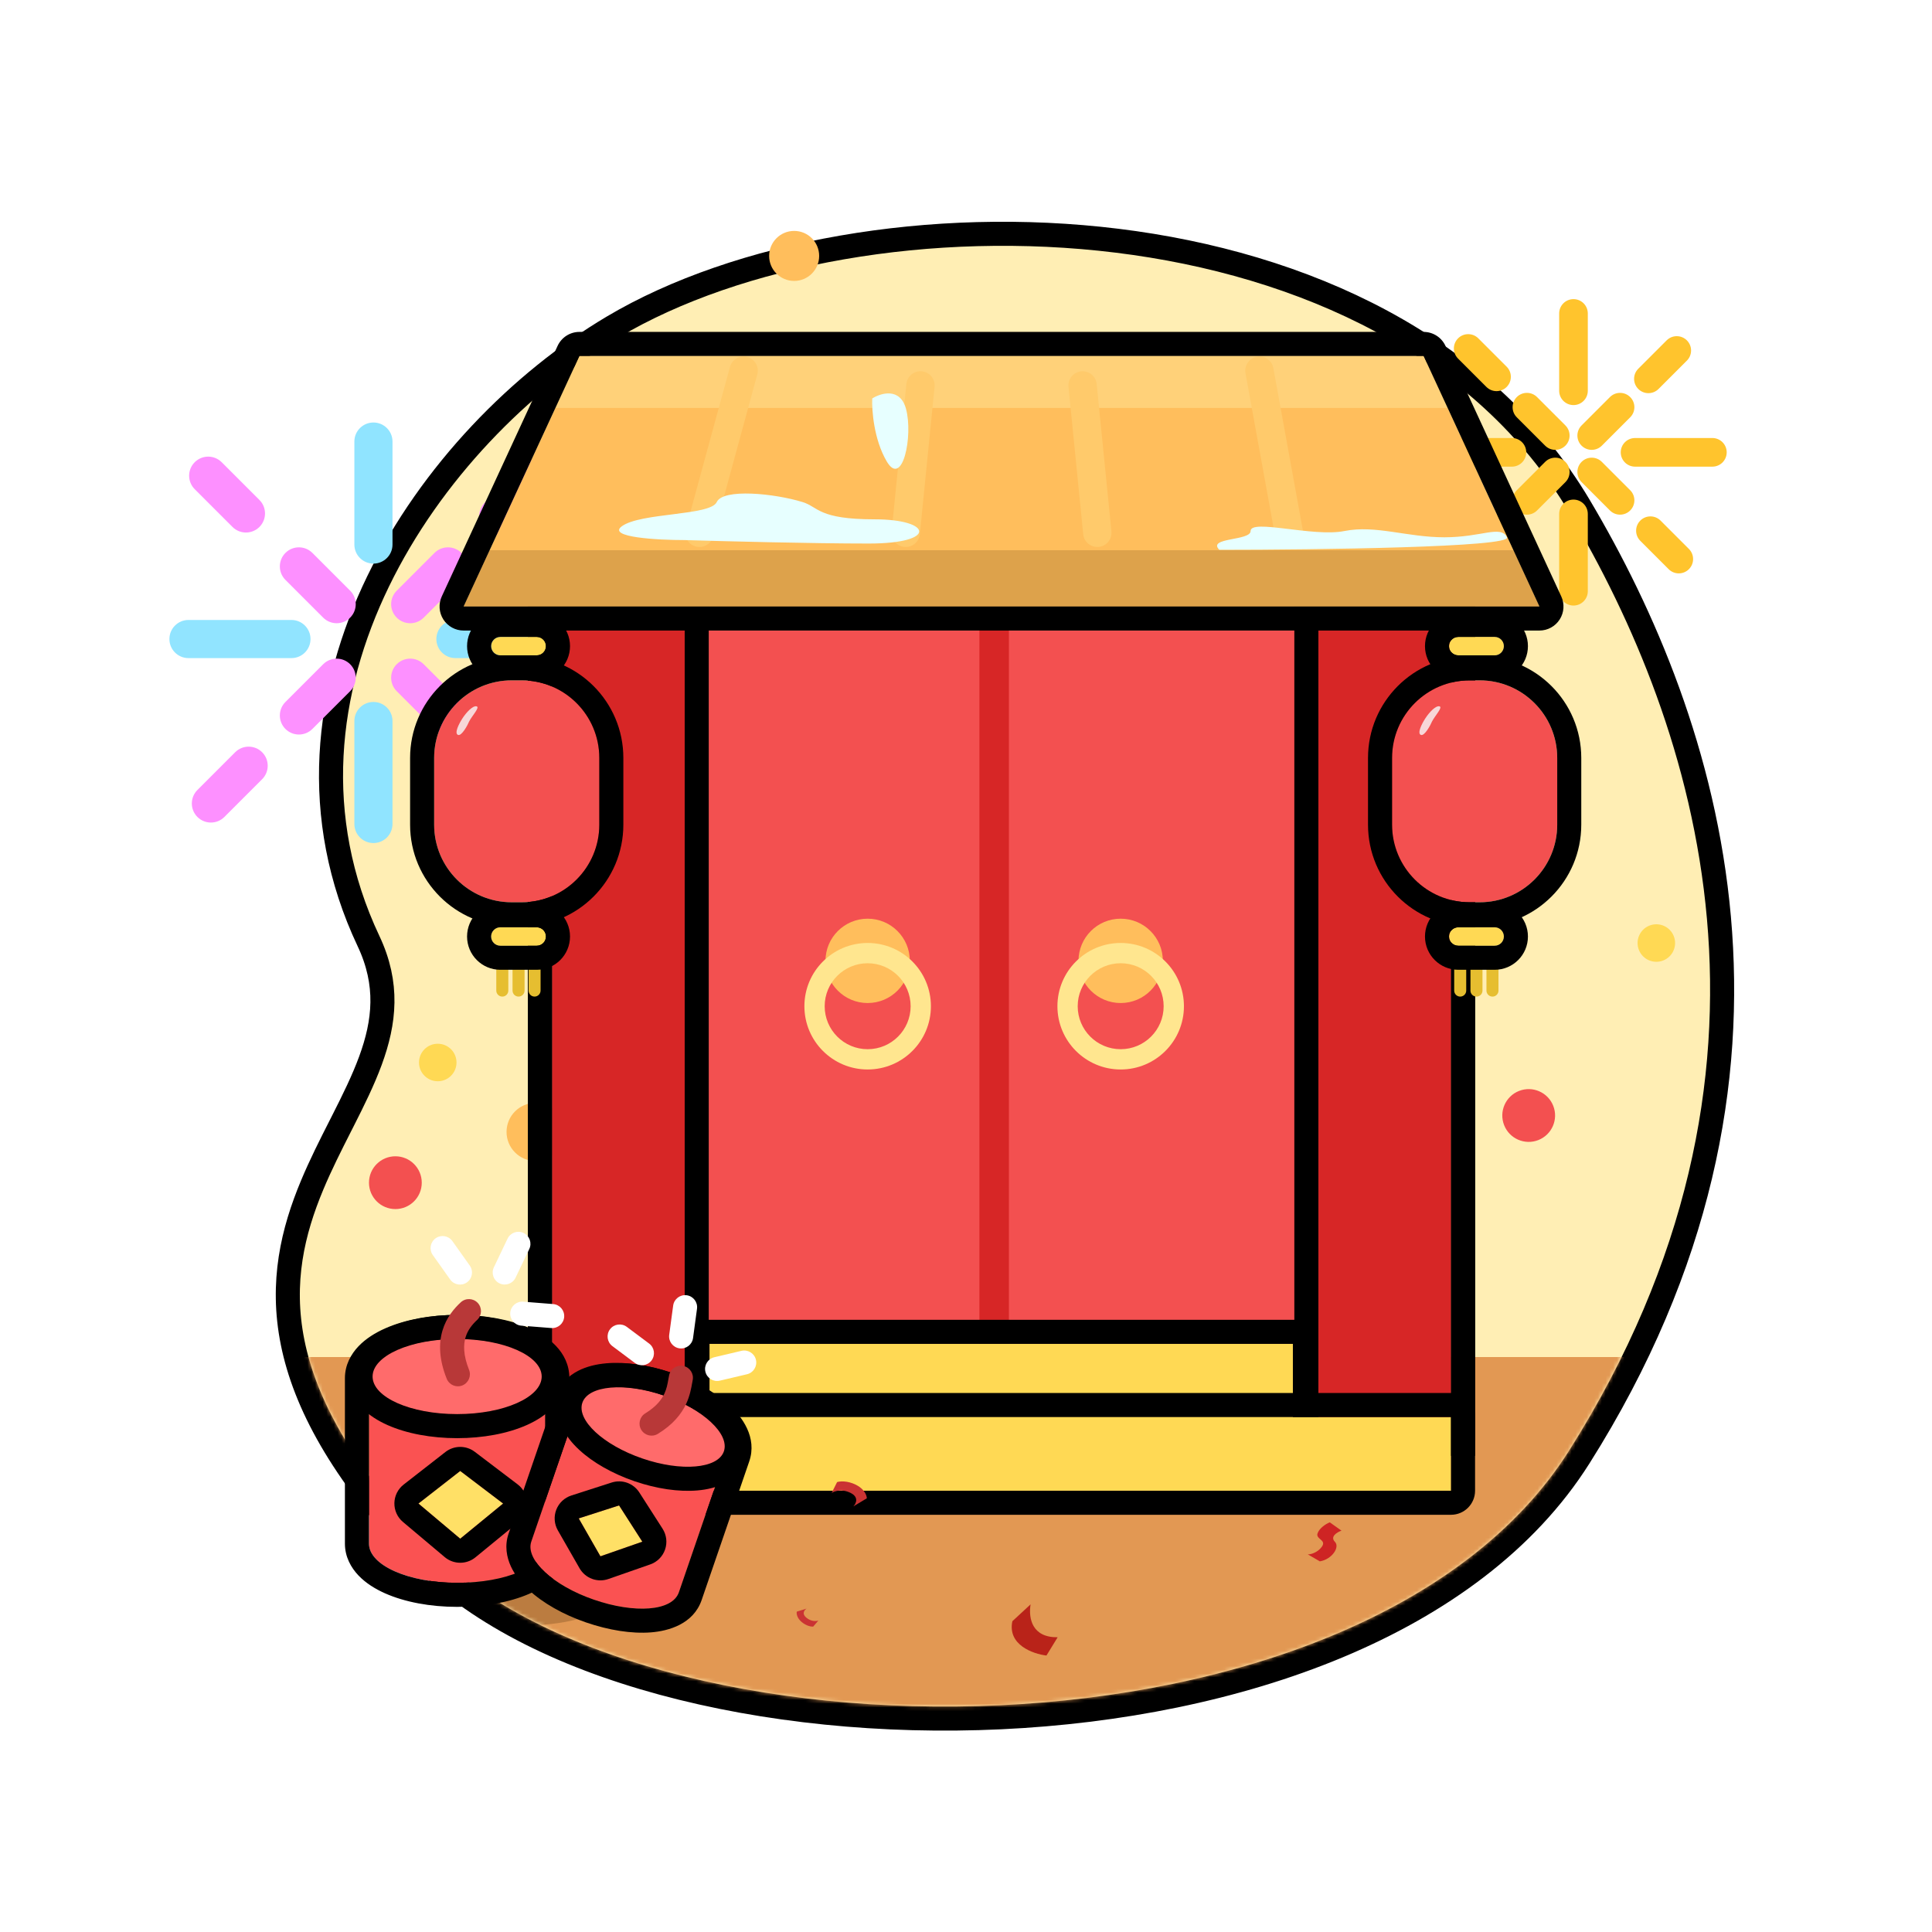 <svg width="512" height="512" viewBox="0 0 512 512" fill="none" xmlns="http://www.w3.org/2000/svg">
<path fill-rule="evenodd" clip-rule="evenodd" d="M78.251 200.992C77.876 200.96 77.502 200.91 77.131 200.842C77.789 204.415 76.737 208.24 73.974 211.003L63.969 221.008C59.506 225.471 52.27 225.471 47.807 221.008C43.344 216.545 43.344 209.309 47.807 204.846L57.812 194.841C60.575 192.078 64.4 191.026 67.973 191.683C67.315 188.111 68.368 184.285 71.13 181.522L71.876 180.776L49.946 180.776C43.634 180.776 38.518 175.66 38.518 169.348C38.518 163.036 43.634 157.919 49.946 157.919L70.875 157.919C68.073 154.934 67.175 150.811 68.184 147.097C64.359 148.135 60.1 147.153 57.097 144.15L47.092 134.145C42.629 129.682 42.629 122.446 47.092 117.983C51.555 113.52 58.791 113.52 63.254 117.983L73.259 127.988C76.262 130.991 77.245 135.25 76.206 139.074C80.031 138.035 84.29 139.018 87.293 142.021L87.534 142.262L87.534 117.017C87.534 110.706 92.65 105.589 98.962 105.589C105.274 105.589 110.391 110.706 110.391 117.018L110.391 120.093C124.021 102.812 140.644 88.436 157.553 78.397C168.683 71.788 181.541 66.384 195.401 62.251C198.951 57.87 204.371 55.069 210.458 55.069C213.256 55.069 215.918 55.666 218.32 56.733C253.589 50.123 293.849 50.717 330.674 60.877C349.214 65.991 367.122 73.608 383.105 84.12C387.083 81.222 392.687 81.568 396.276 85.157L403.788 92.67C405.28 94.161 406.211 96 406.582 97.925C406.661 97.941 406.74 97.957 406.819 97.974L406.819 83.067C406.819 77.45 411.373 72.897 416.989 72.897C422.606 72.897 427.159 77.45 427.159 83.067L427.159 97.292C427.637 95.797 428.468 94.392 429.654 93.206L437.167 85.694C441.138 81.722 447.577 81.722 451.549 85.694C455.52 89.665 455.52 96.104 451.549 100.076L444.036 107.589C443.119 108.505 442.071 109.211 440.952 109.704L453.796 109.704C459.413 109.704 463.966 114.257 463.966 119.874C463.966 125.49 459.413 130.044 453.796 130.044L439.178 130.044C439.231 130.248 439.277 130.453 439.317 130.66C441.242 131.031 443.081 131.962 444.573 133.454L452.085 140.966C456.057 144.938 456.057 151.377 452.085 155.349C449.318 158.116 445.353 158.955 441.86 157.866C469.12 217.016 483.935 300.467 426.607 391.236C397.769 436.896 337.038 458.803 277.914 463.836C220.619 468.712 159.591 458.236 121.772 433.074C120.935 433.107 120.09 433.123 119.241 433.123C111.959 433.123 104.754 431.837 98.891 429.232C95.976 427.937 92.827 426.064 90.234 423.341C87.579 420.552 85.033 416.305 85.033 410.839V395.116C70.517 373.965 65.645 355.263 66.899 337.931C68.146 320.686 75.469 306.261 81.269 294.833L81.637 294.109C90.653 276.336 95.049 266.259 89.019 253.488C80.702 235.875 77.557 218.127 78.251 200.992ZM89.861 153.605L82.785 146.529C80.812 144.556 77.612 144.556 75.639 146.529C73.665 148.502 73.665 151.702 75.639 153.675L85.644 163.68C85.674 163.71 85.704 163.74 85.734 163.769C86.979 160.322 88.359 156.932 89.861 153.605ZM80.825 180.844L75.638 186.03C73.665 188.004 73.665 191.203 75.638 193.177C76.491 194.029 77.572 194.513 78.685 194.629C79.131 189.976 79.854 185.375 80.825 180.844ZM100.625 160.789C101.489 158.79 102.404 156.811 103.365 154.854C103.366 154.854 103.365 154.854 103.365 154.854C102.404 156.811 101.489 158.79 100.625 160.789C100.625 160.789 100.625 160.789 100.625 160.789ZM96.722 170.98C97.114 169.808 97.523 168.641 97.949 167.481C97.95 167.48 97.949 167.481 97.949 167.481C97.523 168.641 97.114 169.808 96.722 170.98C96.722 170.98 96.722 170.98 96.722 170.98ZM94.263 179.346C94.029 180.269 93.806 181.196 93.594 182.124C93.594 182.125 93.595 182.124 93.594 182.124C93.806 181.196 94.029 180.269 94.263 179.346C94.263 179.347 94.263 179.346 94.263 179.346ZM104.015 128.711L104.015 117.018C104.015 114.227 101.753 111.964 98.962 111.964C96.171 111.964 93.909 114.227 93.909 117.017L93.909 144.305C93.909 144.605 93.935 144.899 93.985 145.185C96.996 139.492 100.361 133.989 104.015 128.711ZM434.698 143.328L434.657 143.286C434.328 142.662 433.998 142.042 433.668 141.425C433.414 140.214 433.758 138.902 434.698 137.962C435.726 136.934 437.195 136.619 438.494 137.016C439.069 137.192 439.61 137.507 440.065 137.962L447.578 145.474C449.059 146.956 449.059 149.359 447.578 150.841C446.096 152.323 443.693 152.323 442.211 150.841L434.698 143.328ZM432.015 135.279C431.643 135.651 431.213 135.929 430.755 136.114C429.441 133.772 428.117 131.482 426.79 129.246C425.166 126.512 423.459 123.861 421.674 121.291C422.219 121.27 422.767 121.366 423.278 121.579C423.723 121.764 424.14 122.038 424.502 122.4L432.015 129.912L432.071 129.969C432.495 130.412 432.792 130.932 432.96 131.483C433.357 132.782 433.042 134.252 432.015 135.279ZM420.203 118.858C420.053 118.788 419.907 118.707 419.766 118.616C419.242 117.901 418.712 117.192 418.176 116.489C418.095 116.213 418.046 115.928 418.03 115.642C417.99 114.949 418.14 114.246 418.479 113.619C418.65 113.303 418.869 113.007 419.135 112.74L426.648 105.228C426.784 105.092 426.927 104.969 427.076 104.858C427.232 104.743 427.393 104.642 427.56 104.554C428.993 103.797 430.809 104.022 432.015 105.228C433.22 106.434 433.445 108.249 432.688 109.682L432.666 109.724C432.496 110.036 432.279 110.33 432.014 110.594L424.501 118.107C424.112 118.496 423.659 118.783 423.176 118.968C422.671 119.161 422.133 119.242 421.6 119.212C421.121 119.184 420.646 119.067 420.203 118.858ZM391.768 89.665L394.431 92.328C392.822 91.044 391.188 89.795 389.529 88.579C390.347 88.675 391.14 89.037 391.768 89.665ZM447.041 90.201C445.559 88.72 443.157 88.72 441.675 90.201L434.162 97.714C433.886 97.99 433.661 98.298 433.488 98.626C432.731 100.059 432.956 101.874 434.162 103.08C435.367 104.286 437.183 104.511 438.616 103.755C438.944 103.581 439.252 103.357 439.528 103.081L447.041 95.568C448.523 94.086 448.523 91.683 447.041 90.201ZM415.724 107.136C416.12 107.276 416.545 107.352 416.989 107.352C417.433 107.352 417.859 107.276 418.255 107.136C419.728 106.615 420.784 105.209 420.784 103.557L420.784 83.067C420.784 80.971 419.085 79.272 416.989 79.272C414.893 79.272 413.195 80.971 413.195 83.067L413.195 103.557C413.195 105.209 414.25 106.615 415.724 107.136ZM429.727 118.609C429.587 119.004 429.511 119.43 429.511 119.874C429.511 120.522 429.673 121.131 429.959 121.665C430.599 122.857 431.858 123.668 433.306 123.668L453.796 123.668C455.892 123.668 457.591 121.97 457.591 119.874C457.591 117.778 455.892 116.079 453.796 116.079L433.306 116.079C431.653 116.079 430.248 117.135 429.727 118.609ZM69.466 206.495L59.461 216.5C57.488 218.473 54.288 218.473 52.315 216.5C50.341 214.527 50.341 211.327 52.315 209.354L62.32 199.349C64.293 197.375 67.493 197.375 69.466 199.349C71.439 201.322 71.439 204.522 69.466 206.495ZM81.905 167.419C82.132 167.968 82.266 168.567 82.284 169.194C82.286 169.245 82.287 169.296 82.287 169.348C82.287 169.794 82.229 170.227 82.12 170.639C81.997 171.105 81.809 171.545 81.567 171.949C80.873 173.102 79.731 173.956 78.383 174.27C78.014 174.356 77.629 174.401 77.233 174.401L49.946 174.401C47.155 174.401 44.893 172.139 44.893 169.348C44.893 166.557 47.155 164.295 49.946 164.295L77.242 164.295C79.346 164.298 81.148 165.588 81.905 167.419ZM61.605 139.642C63.578 141.615 66.778 141.615 68.751 139.642C70.725 137.669 70.725 134.469 68.751 132.496L58.746 122.491C56.773 120.517 53.573 120.517 51.6 122.491C49.627 124.464 49.627 127.664 51.6 129.637L61.605 139.642Z" fill="white"/>
<path d="M162.435 86.623C138.029 101.114 114.17 125.295 100.212 154.05C86.226 182.864 82.11 216.466 97.666 249.408C103.047 260.804 101.938 270.832 98.165 281.099C96.254 286.298 93.68 291.5 90.903 296.983C90.657 297.47 90.409 297.958 90.159 298.449C87.627 303.441 84.977 308.663 82.698 314.126C77.66 326.204 74.314 339.719 77.552 355.78C80.778 371.778 90.451 389.894 110.621 411.408C125.298 427.063 148.496 438.674 175.557 446.023C202.677 453.388 233.976 456.557 265.181 455.096C327.336 452.186 390.305 430.809 418.521 386.133C483.174 283.766 452.551 191.368 418.567 134.132C393.163 91.346 345.266 69.848 296.031 63.792C246.809 57.736 195.48 67.002 162.435 86.623Z" fill="#FFEEB4" stroke="black" stroke-width="6.375" stroke-linecap="round" stroke-linejoin="round"/>
<mask id="mask0_39_2124" style="mask-type:alpha" maskUnits="userSpaceOnUse" x="79" y="64" width="372" height="389">
<path d="M100.549 248.045C70.438 184.281 114.718 120.517 162.541 88.635C217.449 52.029 359.869 49.197 409.297 132.444C442.951 189.123 479.591 283.47 415.827 384.429C361.092 471.094 169.405 469.448 112.947 409.226C33.242 324.208 123.968 297.64 100.549 248.045Z" fill="#FFEEB4"/>
</mask>
<g mask="url(#mask0_39_2124)">
<path d="M79.293 359.631H458.335V455.277H79.293V359.631Z" fill="#E29853"/>
<path d="M160.77 423.626C160.77 427.539 151.254 430.711 139.515 430.711C127.777 430.711 118.26 427.539 118.26 423.626C118.26 419.713 127.777 416.541 139.515 416.541C151.254 416.541 160.77 419.713 160.77 423.626Z" fill="#A76D37" fill-opacity="0.65"/>
</g>
<path fill-rule="evenodd" clip-rule="evenodd" d="M416.991 107.351C414.895 107.351 413.196 105.652 413.196 103.557L413.196 83.066C413.196 80.97 414.895 79.272 416.991 79.272C419.086 79.272 420.785 80.97 420.785 83.066L420.785 103.557C420.785 105.652 419.086 107.351 416.991 107.351ZM447.042 95.568C448.524 94.086 448.524 91.684 447.042 90.202C445.56 88.72 443.158 88.72 441.676 90.202L434.163 97.715C432.681 99.196 432.681 101.599 434.163 103.081C435.645 104.563 438.048 104.563 439.529 103.081L447.042 95.568ZM432.017 110.594C433.499 109.112 433.499 106.709 432.017 105.227C430.535 103.746 428.132 103.746 426.65 105.227L419.138 112.74C417.656 114.222 417.656 116.625 419.138 118.107C420.62 119.589 423.022 119.589 424.504 118.107L432.017 110.594ZM414.846 122.401C416.328 123.883 416.328 126.286 414.846 127.768L407.333 135.281C405.852 136.763 403.449 136.763 401.967 135.281C400.485 133.799 400.485 131.396 401.967 129.914L409.48 122.401C410.962 120.92 413.364 120.92 414.846 122.401ZM399.82 142.794C401.302 141.312 401.302 138.909 399.82 137.427C398.338 135.945 395.936 135.945 394.454 137.427L386.941 144.94C385.459 146.422 385.459 148.825 386.941 150.306C388.423 151.788 390.825 151.788 392.307 150.306L399.82 142.794ZM432.017 135.279C430.535 136.761 428.132 136.761 426.651 135.279L419.138 127.766C417.656 126.285 417.656 123.882 419.138 122.4C420.62 120.918 423.022 120.918 424.504 122.4L432.017 129.913C433.499 131.395 433.499 133.797 432.017 135.279ZM409.48 118.106C410.962 119.587 413.364 119.587 414.846 118.106C416.328 116.624 416.328 114.221 414.846 112.739L407.333 105.226C405.852 103.744 403.449 103.744 401.967 105.226C400.485 106.708 400.485 109.111 401.967 110.593L409.48 118.106ZM413.196 156.681C413.196 158.777 414.895 160.476 416.991 160.476C419.086 160.476 420.785 158.777 420.785 156.681L420.785 136.191C420.785 134.095 419.086 132.396 416.991 132.396C414.895 132.396 413.196 134.095 413.196 136.191L413.196 156.681ZM429.513 119.873C429.513 117.777 431.212 116.079 433.308 116.079L453.798 116.079C455.894 116.079 457.593 117.777 457.593 119.873C457.593 121.969 455.894 123.668 453.798 123.668L433.308 123.668C431.212 123.668 429.513 121.969 429.513 119.873ZM380.183 116.079C378.088 116.079 376.389 117.777 376.389 119.873C376.389 121.969 378.088 123.668 380.183 123.668L400.674 123.668C402.77 123.668 404.468 121.969 404.468 119.873C404.468 117.777 402.77 116.079 400.674 116.079L380.183 116.079ZM399.282 102.544C397.8 104.026 395.398 104.026 393.916 102.544L386.403 95.031C384.921 93.55 384.921 91.147 386.403 89.665C387.885 88.183 390.287 88.183 391.769 89.665L399.282 97.178C400.764 98.66 400.764 101.062 399.282 102.544ZM442.212 150.841C443.694 152.322 446.096 152.322 447.578 150.841C449.06 149.359 449.06 146.956 447.578 145.474L440.066 137.961C438.584 136.479 436.181 136.479 434.699 137.961C433.217 139.443 433.217 141.846 434.699 143.328L442.212 150.841Z" fill="#FFC42D"/>
<circle cx="104.777" cy="313.423" r="6.994" fill="#F35050"/>
<circle cx="141.942" cy="299.973" r="7.704" fill="#FFBE5C"/>
<circle cx="210.458" cy="67.821" r="6.628" fill="#FFBE5C"/>
<circle cx="116.009" cy="281.573" r="4.971" fill="#FFD954"/>
<circle cx="405.119" cy="295.619" r="6.994" transform="rotate(-21.554 405.119 295.619)" fill="#F35050"/>
<circle cx="438.946" cy="249.914" r="4.971" transform="rotate(-21.554 438.946 249.914)" fill="#FFD954"/>
<path fill-rule="evenodd" clip-rule="evenodd" d="M145.612 123.208C147.585 125.181 147.585 128.381 145.612 130.354L135.607 140.359C133.634 142.332 130.434 142.332 128.461 140.359C126.487 138.385 126.487 135.186 128.461 133.213L138.466 123.208C140.439 121.234 143.639 121.234 145.612 123.208Z" fill="#FD90FF"/>
<path fill-rule="evenodd" clip-rule="evenodd" d="M69.468 199.352C71.441 201.326 71.441 204.525 69.468 206.499L59.463 216.503C57.489 218.477 54.29 218.477 52.316 216.503C50.343 214.53 50.343 211.331 52.316 209.357L62.321 199.352C64.295 197.379 67.494 197.379 69.468 199.352Z" fill="#FD90FF"/>
<path fill-rule="evenodd" clip-rule="evenodd" d="M98.964 149.361C96.173 149.361 93.91 147.098 93.91 144.308L93.91 117.02C93.91 114.229 96.173 111.967 98.964 111.967C101.754 111.967 104.017 114.229 104.017 117.02L104.017 144.308C104.017 147.098 101.754 149.361 98.964 149.361Z" fill="#90E4FF"/>
<path fill-rule="evenodd" clip-rule="evenodd" d="M98.964 223.419C96.173 223.419 93.91 221.157 93.91 218.366L93.91 191.078C93.91 188.288 96.173 186.025 98.964 186.025C101.754 186.025 104.017 188.288 104.017 191.078L104.017 218.366C104.017 221.157 101.754 223.419 98.964 223.419Z" fill="#90E4FF"/>
<path fill-rule="evenodd" clip-rule="evenodd" d="M115.641 169.351C115.641 166.56 117.903 164.298 120.694 164.298L147.982 164.298C150.772 164.298 153.035 166.561 153.035 169.351C153.035 172.142 150.772 174.405 147.982 174.405L120.694 174.405C117.903 174.405 115.641 172.142 115.641 169.351Z" fill="#91E4FF"/>
<path fill-rule="evenodd" clip-rule="evenodd" d="M44.894 169.351C44.894 166.56 47.157 164.298 49.947 164.298L77.235 164.298C80.026 164.298 82.288 166.561 82.288 169.351C82.288 172.142 80.026 174.405 77.235 174.405L49.947 174.405C47.157 174.405 44.894 172.142 44.894 169.351Z" fill="#91E4FF"/>
<path fill-rule="evenodd" clip-rule="evenodd" d="M68.753 139.644C66.779 141.617 63.58 141.617 61.606 139.644L51.602 129.639C49.628 127.666 49.628 124.466 51.602 122.493C53.575 120.519 56.775 120.519 58.748 122.493L68.753 132.498C70.726 134.471 70.726 137.671 68.753 139.644Z" fill="#FD90FF"/>
<path fill-rule="evenodd" clip-rule="evenodd" d="M139.699 210.59C137.725 212.563 134.526 212.563 132.552 210.59L122.547 200.585C120.574 198.611 120.574 195.412 122.547 193.438C124.521 191.465 127.72 191.465 129.694 193.438L139.699 203.443C141.672 205.417 141.672 208.616 139.699 210.59Z" fill="#FD90FF"/>
<path fill-rule="evenodd" clip-rule="evenodd" d="M122.287 146.533C124.261 148.506 124.261 151.706 122.287 153.679L112.282 163.684C110.309 165.657 107.109 165.657 105.136 163.684C103.163 161.71 103.163 158.511 105.136 156.538L115.141 146.533C117.114 144.559 120.314 144.559 122.287 146.533Z" fill="#FD91FF"/>
<path fill-rule="evenodd" clip-rule="evenodd" d="M92.793 176.027C94.766 178.001 94.766 181.2 92.793 183.174L82.788 193.178C80.814 195.152 77.615 195.152 75.641 193.178C73.668 191.205 73.668 188.006 75.641 186.032L85.646 176.027C87.62 174.054 90.819 174.054 92.793 176.027Z" fill="#FD91FF"/>
<path fill-rule="evenodd" clip-rule="evenodd" d="M122.288 193.179C120.315 195.153 117.115 195.153 115.142 193.179L105.137 183.174C103.164 181.201 103.164 178.002 105.137 176.028C107.11 174.055 110.31 174.055 112.283 176.028L122.288 186.033C124.262 188.006 124.262 191.206 122.288 193.179Z" fill="#FD90FF"/>
<path fill-rule="evenodd" clip-rule="evenodd" d="M92.793 163.682C90.82 165.655 87.62 165.655 85.647 163.682L75.642 153.677C73.669 151.703 73.669 148.504 75.642 146.53C77.615 144.557 80.815 144.557 82.788 146.53L92.793 156.535C94.767 158.509 94.767 161.708 92.793 163.682Z" fill="#FD90FF"/>
<g filter="url(#filter0_i_39_2124)">
<rect x="146.298" y="160.728" width="238.236" height="218.708" fill="#F35050"/>
</g>
<rect x="143.111" y="157.54" width="244.611" height="225.083" stroke="black" stroke-width="6.375"/>
<g filter="url(#filter1_i_39_2124)">
<rect x="146.298" y="160.728" width="35.15" height="214.803" fill="#D72626"/>
</g>
<rect x="143.111" y="157.54" width="41.525" height="221.178" stroke="black" stroke-width="6.375"/>
<g filter="url(#filter2_i_39_2124)">
<rect x="349.386" y="160.728" width="35.15" height="214.803" fill="#D72626"/>
</g>
<rect x="346.199" y="157.54" width="41.525" height="221.178" stroke="black" stroke-width="6.375"/>
<rect x="259.557" y="160.728" width="7.811" height="218.708" fill="#D72626"/>
<path fill-rule="evenodd" clip-rule="evenodd" d="M264.458 160.726H122.864L153.558 94.333H264.458H266.372H377.272L407.965 160.726H266.372H264.458Z" fill="#FFBE5C"/>
<path fill-rule="evenodd" clip-rule="evenodd" d="M383.643 108.107H267.385H265.289H147.193L153.561 94.333H264.461H266.375H377.275L383.643 108.107Z" fill="#FFD179"/>
<path fill-rule="evenodd" clip-rule="evenodd" d="M129.759 145.812H264.458H266.372H401.071L407.966 160.726H266.372H264.458H122.865L129.759 145.812Z" fill="#DDA24B"/>
<path fill-rule="evenodd" clip-rule="evenodd" d="M117.493 164.161C116.322 162.329 116.165 160.026 117.078 158.051L147.771 91.658C148.814 89.402 151.073 87.958 153.558 87.958H377.272C379.757 87.958 382.016 89.402 383.059 91.658L413.752 158.051C414.665 160.026 414.508 162.329 413.337 164.161C412.165 165.993 410.141 167.102 407.966 167.102H122.864C120.69 167.102 118.665 165.993 117.493 164.161ZM122.864 160.727L153.558 94.333H377.272L407.966 160.727H122.864Z" fill="black"/>
<path d="M241.112 254.638C241.112 260.81 236.109 265.814 229.936 265.814C223.764 265.814 218.76 260.81 218.76 254.638C218.76 248.465 223.764 243.462 229.936 243.462C236.109 243.462 241.112 248.465 241.112 254.638Z" fill="#FFBE5C"/>
<path fill-rule="evenodd" clip-rule="evenodd" d="M229.937 278.049C236.227 278.049 241.326 272.95 241.326 266.66C241.326 260.37 236.227 255.271 229.937 255.271C223.647 255.271 218.548 260.37 218.548 266.66C218.548 272.95 223.647 278.049 229.937 278.049ZM229.937 283.424C239.195 283.424 246.701 275.919 246.701 266.66C246.701 257.402 239.195 249.896 229.937 249.896C220.678 249.896 213.173 257.402 213.173 266.66C213.173 275.919 220.678 283.424 229.937 283.424Z" fill="#FFE68F"/>
<path d="M308.166 254.638C308.166 260.81 303.162 265.814 296.99 265.814C290.818 265.814 285.814 260.81 285.814 254.638C285.814 248.465 290.818 243.462 296.99 243.462C303.162 243.462 308.166 248.465 308.166 254.638Z" fill="#FFBE5C"/>
<path fill-rule="evenodd" clip-rule="evenodd" d="M296.991 278.049C303.281 278.049 308.38 272.95 308.38 266.66C308.38 260.37 303.281 255.271 296.991 255.271C290.701 255.271 285.602 260.37 285.602 266.66C285.602 272.95 290.701 278.049 296.991 278.049ZM296.991 283.424C306.25 283.424 313.755 275.919 313.755 266.66C313.755 257.402 306.25 249.896 296.991 249.896C287.732 249.896 280.227 257.402 280.227 266.66C280.227 275.919 287.732 283.424 296.991 283.424Z" fill="#FFE68F"/>
<path fill-rule="evenodd" clip-rule="evenodd" d="M137.42 250.774C138.301 250.774 139.014 251.487 139.014 252.368V262.512C139.014 263.392 138.301 264.106 137.42 264.106C136.54 264.106 135.827 263.392 135.827 262.512V252.368C135.827 251.487 136.54 250.774 137.42 250.774Z" fill="#E6BE30"/>
<path fill-rule="evenodd" clip-rule="evenodd" d="M133.115 250.774C133.996 250.774 134.709 251.487 134.709 252.368V262.512C134.709 263.392 133.996 264.106 133.115 264.106C132.235 264.106 131.521 263.392 131.521 262.512V252.368C131.521 251.487 132.235 250.774 133.115 250.774Z" fill="#E6BE30"/>
<path fill-rule="evenodd" clip-rule="evenodd" d="M141.664 250.774C142.544 250.774 143.257 251.487 143.257 252.368V262.512C143.257 263.392 142.544 264.106 141.664 264.106C140.783 264.106 140.07 263.392 140.07 262.512V252.368C140.07 251.487 140.783 250.774 141.664 250.774Z" fill="#E6BE30"/>
<path d="M115.054 200.863C115.054 189.507 124.26 180.301 135.616 180.301H138.259C149.615 180.301 158.82 189.507 158.82 200.863V218.55C158.82 229.906 149.615 239.112 138.259 239.112H135.616C124.26 239.112 115.054 229.906 115.054 218.55V200.863Z" fill="#F35050"/>
<path fill-rule="evenodd" clip-rule="evenodd" d="M135.616 173.926H138.259C153.136 173.926 165.195 185.986 165.195 200.863V218.55C165.195 233.427 153.135 245.487 138.259 245.487H135.616C120.739 245.487 108.679 233.427 108.679 218.55V200.863C108.679 185.986 120.739 173.926 135.616 173.926ZM135.616 180.301C124.26 180.301 115.054 189.507 115.054 200.863V218.55C115.054 229.906 124.26 239.112 135.616 239.112H138.259C149.615 239.112 158.82 229.906 158.82 218.55V200.863C158.82 189.507 149.615 180.301 138.259 180.301H135.616Z" fill="black"/>
<g style="mix-blend-mode:soft-light" opacity="0.8">
<path d="M126.283 187.181C125.276 186.96 123.606 188.776 122.619 190.271C121.61 191.801 120.364 194.287 121.345 194.75C122.326 195.213 123.991 192.045 124.326 191.201C125.116 189.647 127.291 187.402 126.283 187.181Z" fill="#F8F9FA"/>
</g>
<path d="M130.152 248.184C130.152 246.834 131.246 245.74 132.596 245.74H142.241C143.59 245.74 144.685 246.834 144.685 248.184C144.685 249.534 143.59 250.628 142.241 250.628H132.596C131.246 250.628 130.152 249.534 130.152 248.184Z" fill="#FFD954"/>
<path fill-rule="evenodd" clip-rule="evenodd" d="M132.596 239.365H142.241C147.111 239.365 151.06 243.314 151.06 248.184C151.06 253.055 147.111 257.003 142.241 257.003H132.596C127.725 257.003 123.777 253.055 123.777 248.184C123.777 243.314 127.725 239.365 132.596 239.365ZM132.596 245.74C131.246 245.74 130.152 246.835 130.152 248.184C130.152 249.534 131.246 250.628 132.596 250.628H142.241C143.59 250.628 144.684 249.534 144.684 248.184C144.684 246.835 143.59 245.74 142.241 245.74H132.596Z" fill="black"/>
<path d="M130.152 171.231C130.152 169.881 131.246 168.787 132.596 168.787H142.241C143.59 168.787 144.685 169.881 144.685 171.231C144.685 172.58 143.59 173.674 142.241 173.674H132.596C131.246 173.674 130.152 172.58 130.152 171.231Z" fill="#FFD954"/>
<path fill-rule="evenodd" clip-rule="evenodd" d="M132.596 162.412H142.241C147.111 162.412 151.06 166.36 151.06 171.231C151.06 176.101 147.111 180.05 142.241 180.05H132.596C127.725 180.05 123.777 176.101 123.777 171.231C123.777 166.36 127.725 162.412 132.596 162.412ZM132.596 168.787C131.246 168.787 130.152 169.881 130.152 171.231C130.152 172.58 131.246 173.675 132.596 173.675H142.241C143.59 173.675 144.684 172.58 144.684 171.231C144.684 169.881 143.59 168.787 142.241 168.787H132.596Z" fill="black"/>
<path d="M391.279 262.512V252.368" stroke="#E6BE30" stroke-width="3.188" stroke-linecap="round" stroke-linejoin="round"/>
<path d="M386.97 262.512V252.368" stroke="#E6BE30" stroke-width="3.188" stroke-linecap="round" stroke-linejoin="round"/>
<path d="M395.521 262.512V252.368" stroke="#E6BE30" stroke-width="3.188" stroke-linecap="round" stroke-linejoin="round"/>
<path d="M384.01 248.184C384.01 246.834 385.104 245.74 386.454 245.74H396.099C397.448 245.74 398.543 246.834 398.543 248.184C398.543 249.534 397.448 250.628 396.099 250.628H386.454C385.104 250.628 384.01 249.534 384.01 248.184Z" fill="#FFD954"/>
<path fill-rule="evenodd" clip-rule="evenodd" d="M386.454 239.365H396.098C400.969 239.365 404.918 243.314 404.918 248.184C404.918 253.055 400.969 257.003 396.098 257.003H386.454C381.583 257.003 377.635 253.055 377.635 248.184C377.635 243.314 381.583 239.365 386.454 239.365ZM386.454 245.74C385.104 245.74 384.01 246.835 384.01 248.184C384.01 249.534 385.104 250.628 386.454 250.628H396.098C397.448 250.628 398.542 249.534 398.542 248.184C398.542 246.835 397.448 245.74 396.098 245.74H386.454Z" fill="black"/>
<path d="M384.01 171.231C384.01 169.881 385.104 168.787 386.454 168.787H396.099C397.448 168.787 398.543 169.881 398.543 171.231C398.543 172.58 397.448 173.674 396.099 173.674H386.454C385.104 173.674 384.01 172.58 384.01 171.231Z" fill="#FFD954"/>
<path fill-rule="evenodd" clip-rule="evenodd" d="M386.454 162.412H396.098C400.969 162.412 404.918 166.36 404.918 171.231C404.918 176.101 400.969 180.05 396.098 180.05H386.454C381.583 180.05 377.635 176.101 377.635 171.231C377.635 166.36 381.583 162.412 386.454 162.412ZM386.454 168.787C385.104 168.787 384.01 169.881 384.01 171.231C384.01 172.58 385.104 173.675 386.454 173.675H396.098C397.448 173.675 398.542 172.58 398.542 171.231C398.542 169.881 397.448 168.787 396.098 168.787H386.454Z" fill="black"/>
<path d="M368.913 200.863C368.913 189.507 378.118 180.301 389.474 180.301H392.117C403.473 180.301 412.678 189.507 412.678 200.863V218.55C412.678 229.906 403.473 239.112 392.117 239.112H389.474C378.118 239.112 368.913 229.906 368.913 218.55V200.863Z" fill="#F35050"/>
<path fill-rule="evenodd" clip-rule="evenodd" d="M389.474 173.926H392.117C406.994 173.926 419.054 185.986 419.054 200.863V218.55C419.054 233.427 406.994 245.487 392.117 245.487H389.474C374.598 245.487 362.538 233.427 362.538 218.55V200.863C362.538 185.986 374.598 173.926 389.474 173.926ZM389.474 180.301C378.118 180.301 368.913 189.507 368.913 200.863V218.55C368.913 229.906 378.118 239.112 389.474 239.112H392.117C403.473 239.112 412.679 229.906 412.679 218.55V200.863C412.679 189.507 403.473 180.301 392.117 180.301H389.474Z" fill="black"/>
<g style="mix-blend-mode:soft-light" opacity="0.8">
<path d="M381.458 187.181C380.451 186.96 378.781 188.776 377.794 190.271C376.785 191.801 375.539 194.287 376.52 194.75C377.501 195.213 379.166 192.045 379.501 191.201C380.291 189.647 382.466 187.402 381.458 187.181Z" fill="#F8F9FA"/>
</g>
<path d="M188.023 356.139H342.627V376.023H188.023V356.139Z" fill="#FFD954"/>
<path fill-rule="evenodd" clip-rule="evenodd" d="M181.648 349.764H349.002V382.398H181.648V349.764ZM188.023 356.139V376.023H342.627V356.139H188.023Z" fill="black"/>
<path d="M146.298 375.529H384.534V395.057H146.298V375.529Z" fill="#FFD954"/>
<path fill-rule="evenodd" clip-rule="evenodd" d="M139.923 375.529C139.923 372.008 142.777 369.154 146.298 369.154H384.534C388.055 369.154 390.909 372.008 390.909 375.529V395.057C390.909 398.578 388.055 401.432 384.534 401.432H146.298C142.777 401.432 139.923 398.578 139.923 395.057V375.529ZM146.298 375.529V395.057H384.534V375.529H146.298Z" fill="black"/>
<path fill-rule="evenodd" clip-rule="evenodd" d="M198.057 94.613C200.059 95.159 201.239 97.224 200.693 99.225L188.977 142.186C188.431 144.187 186.366 145.368 184.364 144.822C182.362 144.276 181.182 142.211 181.728 140.209L193.445 97.249C193.991 95.247 196.056 94.067 198.057 94.613Z" fill="#FFCA6B"/>
<path fill-rule="evenodd" clip-rule="evenodd" d="M244.309 98.405C246.373 98.612 247.879 100.452 247.673 102.517L243.767 141.572C243.561 143.636 241.72 145.142 239.656 144.936C237.591 144.73 236.085 142.889 236.292 140.824L240.197 101.769C240.404 99.705 242.244 98.199 244.309 98.405Z" fill="#FFCA6B"/>
<path fill-rule="evenodd" clip-rule="evenodd" d="M333.089 94.544C331.048 94.915 329.694 96.87 330.065 98.912L337.876 141.872C338.248 143.913 340.203 145.267 342.244 144.896C344.286 144.525 345.639 142.569 345.268 140.528L337.457 97.568C337.086 95.526 335.131 94.172 333.089 94.544Z" fill="#FFCA6B"/>
<path fill-rule="evenodd" clip-rule="evenodd" d="M286.522 98.405C284.458 98.612 282.952 100.452 283.158 102.517L287.064 141.572C287.27 143.636 289.111 145.142 291.176 144.936C293.24 144.73 294.746 142.889 294.54 140.824L290.634 101.769C290.428 99.705 288.587 98.199 286.522 98.405Z" fill="#FFCA6B"/>
<path d="M331.42 140.73C331.42 143.381 319.822 142.387 323.136 145.701C349.095 145.701 400.683 145.038 399.357 142.387C397.7 139.073 392.729 142.387 382.787 142.387C372.845 142.387 364.56 139.073 356.275 140.73C347.99 142.387 331.42 137.416 331.42 140.73Z" fill="#E7FFFF"/>
<path d="M97.781 365.22V409.079C97.781 414.812 108.243 419.461 121.147 419.461C134.052 419.461 144.513 415.15 144.513 409.079V365.22C144.513 359.149 134.052 354.838 121.147 354.838C108.243 354.838 97.781 359.486 97.781 365.22Z" fill="#FA5252"/>
<path fill-rule="evenodd" clip-rule="evenodd" d="M91.406 409.079V365.22C91.406 361.712 93.033 358.85 95 356.783C96.936 354.75 99.436 353.209 102.037 352.053C107.255 349.734 114.017 348.463 121.148 348.463C128.212 348.463 134.97 349.629 140.21 351.905C144.939 353.959 150.889 358.12 150.889 365.22V409.079C150.889 416.179 144.938 420.34 140.21 422.394C134.97 424.67 128.212 425.836 121.148 425.836C114.017 425.836 107.255 424.565 102.037 422.246C99.436 421.09 96.936 419.549 95 417.515C93.033 415.449 91.406 412.587 91.406 409.079ZM97.782 409.079V365.22C97.782 359.486 108.243 354.838 121.148 354.838C134.052 354.838 144.513 359.149 144.513 365.22V409.079C144.513 415.15 134.052 419.461 121.148 419.461C108.243 419.461 97.782 414.813 97.782 409.079Z" fill="black"/>
<path d="M143.556 364.795C143.556 370.294 133.523 374.752 121.147 374.752C108.77 374.752 98.737 370.294 98.737 364.795C98.737 359.296 108.77 354.838 121.147 354.838C133.523 354.838 143.556 359.296 143.556 364.795Z" fill="#FF6B6B"/>
<path fill-rule="evenodd" clip-rule="evenodd" d="M139.581 377.662C134.536 379.904 128.013 381.128 121.147 381.128C114.28 381.128 107.757 379.904 102.712 377.662C100.198 376.545 97.768 375.049 95.881 373.067C93.962 371.051 92.362 368.245 92.362 364.795C92.362 361.346 93.962 358.539 95.881 356.524C97.768 354.541 100.198 353.046 102.712 351.929C107.757 349.687 114.28 348.463 121.147 348.463C128.013 348.463 134.536 349.687 139.581 351.929C142.096 353.046 144.525 354.541 146.413 356.524C148.331 358.539 149.931 361.346 149.931 364.795C149.931 368.245 148.331 371.051 146.413 373.067C144.525 375.049 142.096 376.545 139.581 377.662ZM121.147 374.753C133.523 374.753 143.556 370.295 143.556 364.795C143.556 359.296 133.523 354.838 121.147 354.838C108.77 354.838 98.737 359.296 98.737 364.795C98.737 370.295 108.77 374.753 121.147 374.753Z" fill="black"/>
<path fill-rule="evenodd" clip-rule="evenodd" d="M126.612 345.292C127.81 346.582 127.735 348.599 126.445 349.797C125.155 350.995 123.96 352.455 123.378 354.402C122.81 356.301 122.713 359.041 124.302 363.014C124.956 364.648 124.161 366.503 122.526 367.157C120.892 367.811 119.037 367.016 118.383 365.382C116.357 360.316 116.22 356.086 117.27 352.576C118.305 349.114 120.384 346.725 122.107 345.125C123.397 343.928 125.414 344.002 126.612 345.292Z" fill="#B83838"/>
<path fill-rule="evenodd" clip-rule="evenodd" d="M115.449 328.156C116.884 327.136 118.874 327.473 119.893 328.909L124.501 335.395C125.52 336.83 125.183 338.82 123.748 339.839C122.313 340.859 120.323 340.522 119.303 339.087L114.696 332.6C113.677 331.165 114.014 329.175 115.449 328.156Z" fill="white"/>
<path fill-rule="evenodd" clip-rule="evenodd" d="M135.225 347.884C135.364 346.129 136.9 344.82 138.655 344.959L146.586 345.59C148.341 345.729 149.651 347.265 149.511 349.02C149.372 350.775 147.836 352.084 146.081 351.945L138.15 351.314C136.395 351.175 135.085 349.639 135.225 347.884Z" fill="white"/>
<path fill-rule="evenodd" clip-rule="evenodd" d="M138.759 326.752C140.348 327.51 141.02 329.413 140.262 331.002L136.631 338.604C135.872 340.193 133.969 340.865 132.381 340.107C130.792 339.348 130.12 337.445 130.878 335.857L134.509 328.254C135.268 326.666 137.17 325.993 138.759 326.752Z" fill="white"/>
<path d="M110.891 398.454L121.963 389.821L133.33 398.454L121.963 407.773L110.891 398.454Z" fill="#FFE066"/>
<path fill-rule="evenodd" clip-rule="evenodd" d="M118.043 384.793C120.324 383.015 123.515 382.995 125.818 384.744L137.186 393.376C138.74 394.556 139.668 396.384 139.704 398.335C139.74 400.286 138.881 402.146 137.372 403.384L126.005 412.703C123.63 414.649 120.206 414.627 117.858 412.65L106.786 403.331C105.314 402.093 104.481 400.257 104.517 398.334C104.553 396.412 105.455 394.608 106.971 393.426L118.043 384.793ZM110.891 398.453L121.963 407.772L133.33 398.453L121.963 389.821L110.891 398.453Z" fill="black"/>
<path d="M153.403 371.817L140.8 408.527C139.152 413.326 146.573 420.222 157.374 423.93C168.175 427.639 178.17 427.036 179.914 421.955L192.517 385.245C194.261 380.164 186.744 373.549 175.943 369.841C165.142 366.133 155.05 367.018 153.403 371.817Z" fill="#FA5252"/>
<path fill-rule="evenodd" clip-rule="evenodd" d="M134.771 406.456L147.373 369.747C148.459 366.585 150.804 364.53 153.161 363.305C155.477 362.102 158.114 361.513 160.684 361.288C165.842 360.836 171.971 361.737 178.013 363.811C183.993 365.864 189.411 368.826 193.236 372.322C196.65 375.443 200.739 380.93 198.547 387.315L185.944 424.025C183.752 430.409 177.155 432.228 172.544 432.594C167.379 433.003 161.284 432.013 155.304 429.96C149.262 427.886 143.872 424.832 140.079 421.307C138.189 419.551 136.47 417.467 135.381 415.095C134.274 412.681 133.685 409.619 134.771 406.456ZM140.8 408.526L153.403 371.817C155.05 367.018 165.142 366.133 175.943 369.841C186.744 373.549 194.262 380.164 192.517 385.245L179.915 421.955C178.17 427.036 168.175 427.638 157.374 423.93C146.573 420.222 139.153 413.326 140.8 408.526Z" fill="black"/>
<path d="M191.841 384.617C190.261 389.22 180.582 390.068 170.223 386.512C159.864 382.955 152.748 376.341 154.328 371.738C155.908 367.135 165.587 366.287 175.946 369.843C186.305 373.4 193.421 380.014 191.841 384.617Z" fill="#FF6B6B"/>
<path fill-rule="evenodd" clip-rule="evenodd" d="M184.881 394.975C179.89 395.412 173.974 394.54 168.153 392.541C162.332 390.543 157.128 387.598 153.458 384.187C151.63 382.488 149.956 380.462 148.893 378.146C147.812 375.789 147.229 372.781 148.298 369.668C149.367 366.555 151.674 364.54 153.975 363.343C156.236 362.168 158.801 361.598 161.288 361.38C166.279 360.943 172.194 361.815 178.015 363.813C183.837 365.812 189.041 368.757 192.71 372.168C194.539 373.867 196.213 375.892 197.275 378.209C198.357 380.566 198.939 383.573 197.871 386.687C196.802 389.8 194.495 391.815 192.193 393.011C189.932 394.187 187.368 394.757 184.881 394.975ZM170.223 386.512C180.582 390.068 190.261 389.219 191.841 384.617C193.421 380.014 186.304 373.399 175.945 369.843C165.586 366.287 155.908 367.135 154.328 371.738C152.747 376.341 159.864 382.955 170.223 386.512Z" fill="black"/>
<path d="M153.366 402.39L164.059 398.952L170.223 408.564L159.12 412.437L153.366 402.39Z" fill="#FFE066"/>
<path fill-rule="evenodd" clip-rule="evenodd" d="M162.106 392.884C164.859 391.999 167.863 393.078 169.424 395.512L175.588 405.124C176.642 406.767 176.885 408.802 176.248 410.646C175.611 412.491 174.164 413.942 172.322 414.585L161.219 418.458C158.32 419.469 155.112 418.271 153.587 415.607L147.833 405.56C146.878 403.891 146.726 401.88 147.421 400.088C148.116 398.295 149.583 396.911 151.414 396.323L162.106 392.884ZM153.366 402.392L159.119 412.438L170.222 408.565L164.058 398.953L153.366 402.392Z" fill="black"/>
<path fill-rule="evenodd" clip-rule="evenodd" d="M181.09 361.993C179.366 361.637 177.68 362.746 177.324 364.471C177.236 364.896 177.164 365.296 177.094 365.682C176.869 366.928 176.671 368.025 176.07 369.32C175.356 370.857 174.003 372.711 171.001 374.557C169.501 375.479 169.033 377.442 169.955 378.942C170.878 380.442 172.841 380.91 174.34 379.988C178.341 377.528 180.578 374.748 181.852 372.006C182.84 369.877 183.212 367.757 183.438 366.465C183.486 366.189 183.528 365.951 183.568 365.758C183.923 364.034 182.814 362.348 181.09 361.993Z" fill="#B83838"/>
<path fill-rule="evenodd" clip-rule="evenodd" d="M161.652 352.279C162.706 350.869 164.704 350.581 166.114 351.635L172.03 356.06C173.44 357.115 173.728 359.112 172.674 360.522C171.619 361.932 169.622 362.22 168.212 361.166L162.295 356.741C160.885 355.686 160.597 353.689 161.652 352.279Z" fill="white"/>
<path fill-rule="evenodd" clip-rule="evenodd" d="M186.935 363.516C186.531 361.803 187.592 360.086 189.306 359.682L196.497 357.985C198.21 357.581 199.927 358.643 200.331 360.356C200.735 362.069 199.674 363.786 197.96 364.19L190.769 365.887C189.056 366.291 187.339 365.229 186.935 363.516Z" fill="white"/>
<path fill-rule="evenodd" clip-rule="evenodd" d="M181.983 343.256C183.728 343.492 184.951 345.098 184.714 346.842L183.665 354.595C183.429 356.34 181.823 357.563 180.079 357.326C178.334 357.09 177.111 355.485 177.347 353.74L178.397 345.987C178.633 344.243 180.239 343.02 181.983 343.256Z" fill="white"/>
<path d="M225.417 395.637C223.125 394.491 221.119 395.16 220.403 395.637L221.835 392.772C222.552 392.533 224.557 392.342 226.85 393.488C229.142 394.634 229.715 396.354 229.715 397.07L226.133 399.219C226.85 398.502 227.709 396.783 225.417 395.637Z" fill="#CA3333"/>
<path d="M213.673 428.684C214.954 429.772 216.336 429.66 216.867 429.468L215.506 431.069C215.013 431.109 213.705 430.917 212.424 429.828C211.144 428.74 211.048 427.555 211.16 427.099L213.777 426.29C213.209 426.635 212.392 427.595 213.673 428.684Z" fill="#CA3333"/>
<path d="M349.162 406.37C349.582 405.093 351.264 403.847 352.416 403.44L355.508 405.638C354.356 406.045 352.396 407.208 353.768 408.603C355.14 409.999 353.005 413.239 349.775 413.776L346.571 411.921C347.318 411.97 349.164 411.46 350.276 409.939C351.665 408.037 348.636 407.967 349.162 406.37Z" fill="#CE2424"/>
<path d="M280.288 433.892C273.559 433.976 272.516 428.983 273.114 425.171L268.29 429.636C266.954 435.901 273.753 438.312 277.32 438.735L280.288 433.892Z" fill="#B92319"/>
<path d="M164.796 139.463C160.772 142.395 174.297 143.128 181.562 143.128C191.622 143.433 215.431 144.044 230.185 144.044C248.629 144.044 246.952 137.631 231.862 137.631C216.772 137.631 216.983 134.374 212.686 133.051C205.238 130.757 191.622 129.387 189.946 133.051C188.269 136.715 169.826 135.799 164.796 139.463Z" fill="#E7FFFF"/>
<path d="M234.952 122.213C231.582 116.425 231.015 108.723 231.153 105.596C233.483 104.132 238.534 102.632 240.095 108.34C242.046 115.476 239.164 129.448 234.952 122.213Z" fill="#E7FFFF"/>
<defs>
<filter id="filter0_i_39_2124" x="139.923" y="154.353" width="250.986" height="231.458" filterUnits="userSpaceOnUse" color-interpolation-filters="sRGB">
<feFlood flood-opacity="0" result="BackgroundImageFix"/>
<feBlend mode="normal" in="SourceGraphic" in2="BackgroundImageFix" result="shape"/>
<feColorMatrix in="SourceAlpha" type="matrix" values="0 0 0 0 0 0 0 0 0 0 0 0 0 0 0 0 0 0 127 0" result="hardAlpha"/>
<feOffset dy="6.375"/>
<feComposite in2="hardAlpha" operator="arithmetic" k2="-1" k3="1"/>
<feColorMatrix type="matrix" values="0 0 0 0 0.671 0 0 0 0 0.305 0 0 0 0 0.305 0 0 0 0.25 0"/>
<feBlend mode="normal" in2="shape" result="effect1_innerShadow_39_2124"/>
</filter>
<filter id="filter1_i_39_2124" x="139.923" y="154.353" width="47.9" height="227.553" filterUnits="userSpaceOnUse" color-interpolation-filters="sRGB">
<feFlood flood-opacity="0" result="BackgroundImageFix"/>
<feBlend mode="normal" in="SourceGraphic" in2="BackgroundImageFix" result="shape"/>
<feColorMatrix in="SourceAlpha" type="matrix" values="0 0 0 0 0 0 0 0 0 0 0 0 0 0 0 0 0 0 127 0" result="hardAlpha"/>
<feOffset dy="3.188"/>
<feComposite in2="hardAlpha" operator="arithmetic" k2="-1" k3="1"/>
<feColorMatrix type="matrix" values="0 0 0 0 0 0 0 0 0 0 0 0 0 0 0 0 0 0 0.1 0"/>
<feBlend mode="normal" in2="shape" result="effect1_innerShadow_39_2124"/>
</filter>
<filter id="filter2_i_39_2124" x="343.011" y="154.353" width="47.9" height="227.553" filterUnits="userSpaceOnUse" color-interpolation-filters="sRGB">
<feFlood flood-opacity="0" result="BackgroundImageFix"/>
<feBlend mode="normal" in="SourceGraphic" in2="BackgroundImageFix" result="shape"/>
<feColorMatrix in="SourceAlpha" type="matrix" values="0 0 0 0 0 0 0 0 0 0 0 0 0 0 0 0 0 0 127 0" result="hardAlpha"/>
<feOffset dy="3.188"/>
<feComposite in2="hardAlpha" operator="arithmetic" k2="-1" k3="1"/>
<feColorMatrix type="matrix" values="0 0 0 0 0 0 0 0 0 0 0 0 0 0 0 0 0 0 0.1 0"/>
<feBlend mode="normal" in2="shape" result="effect1_innerShadow_39_2124"/>
</filter>
</defs>
</svg>
